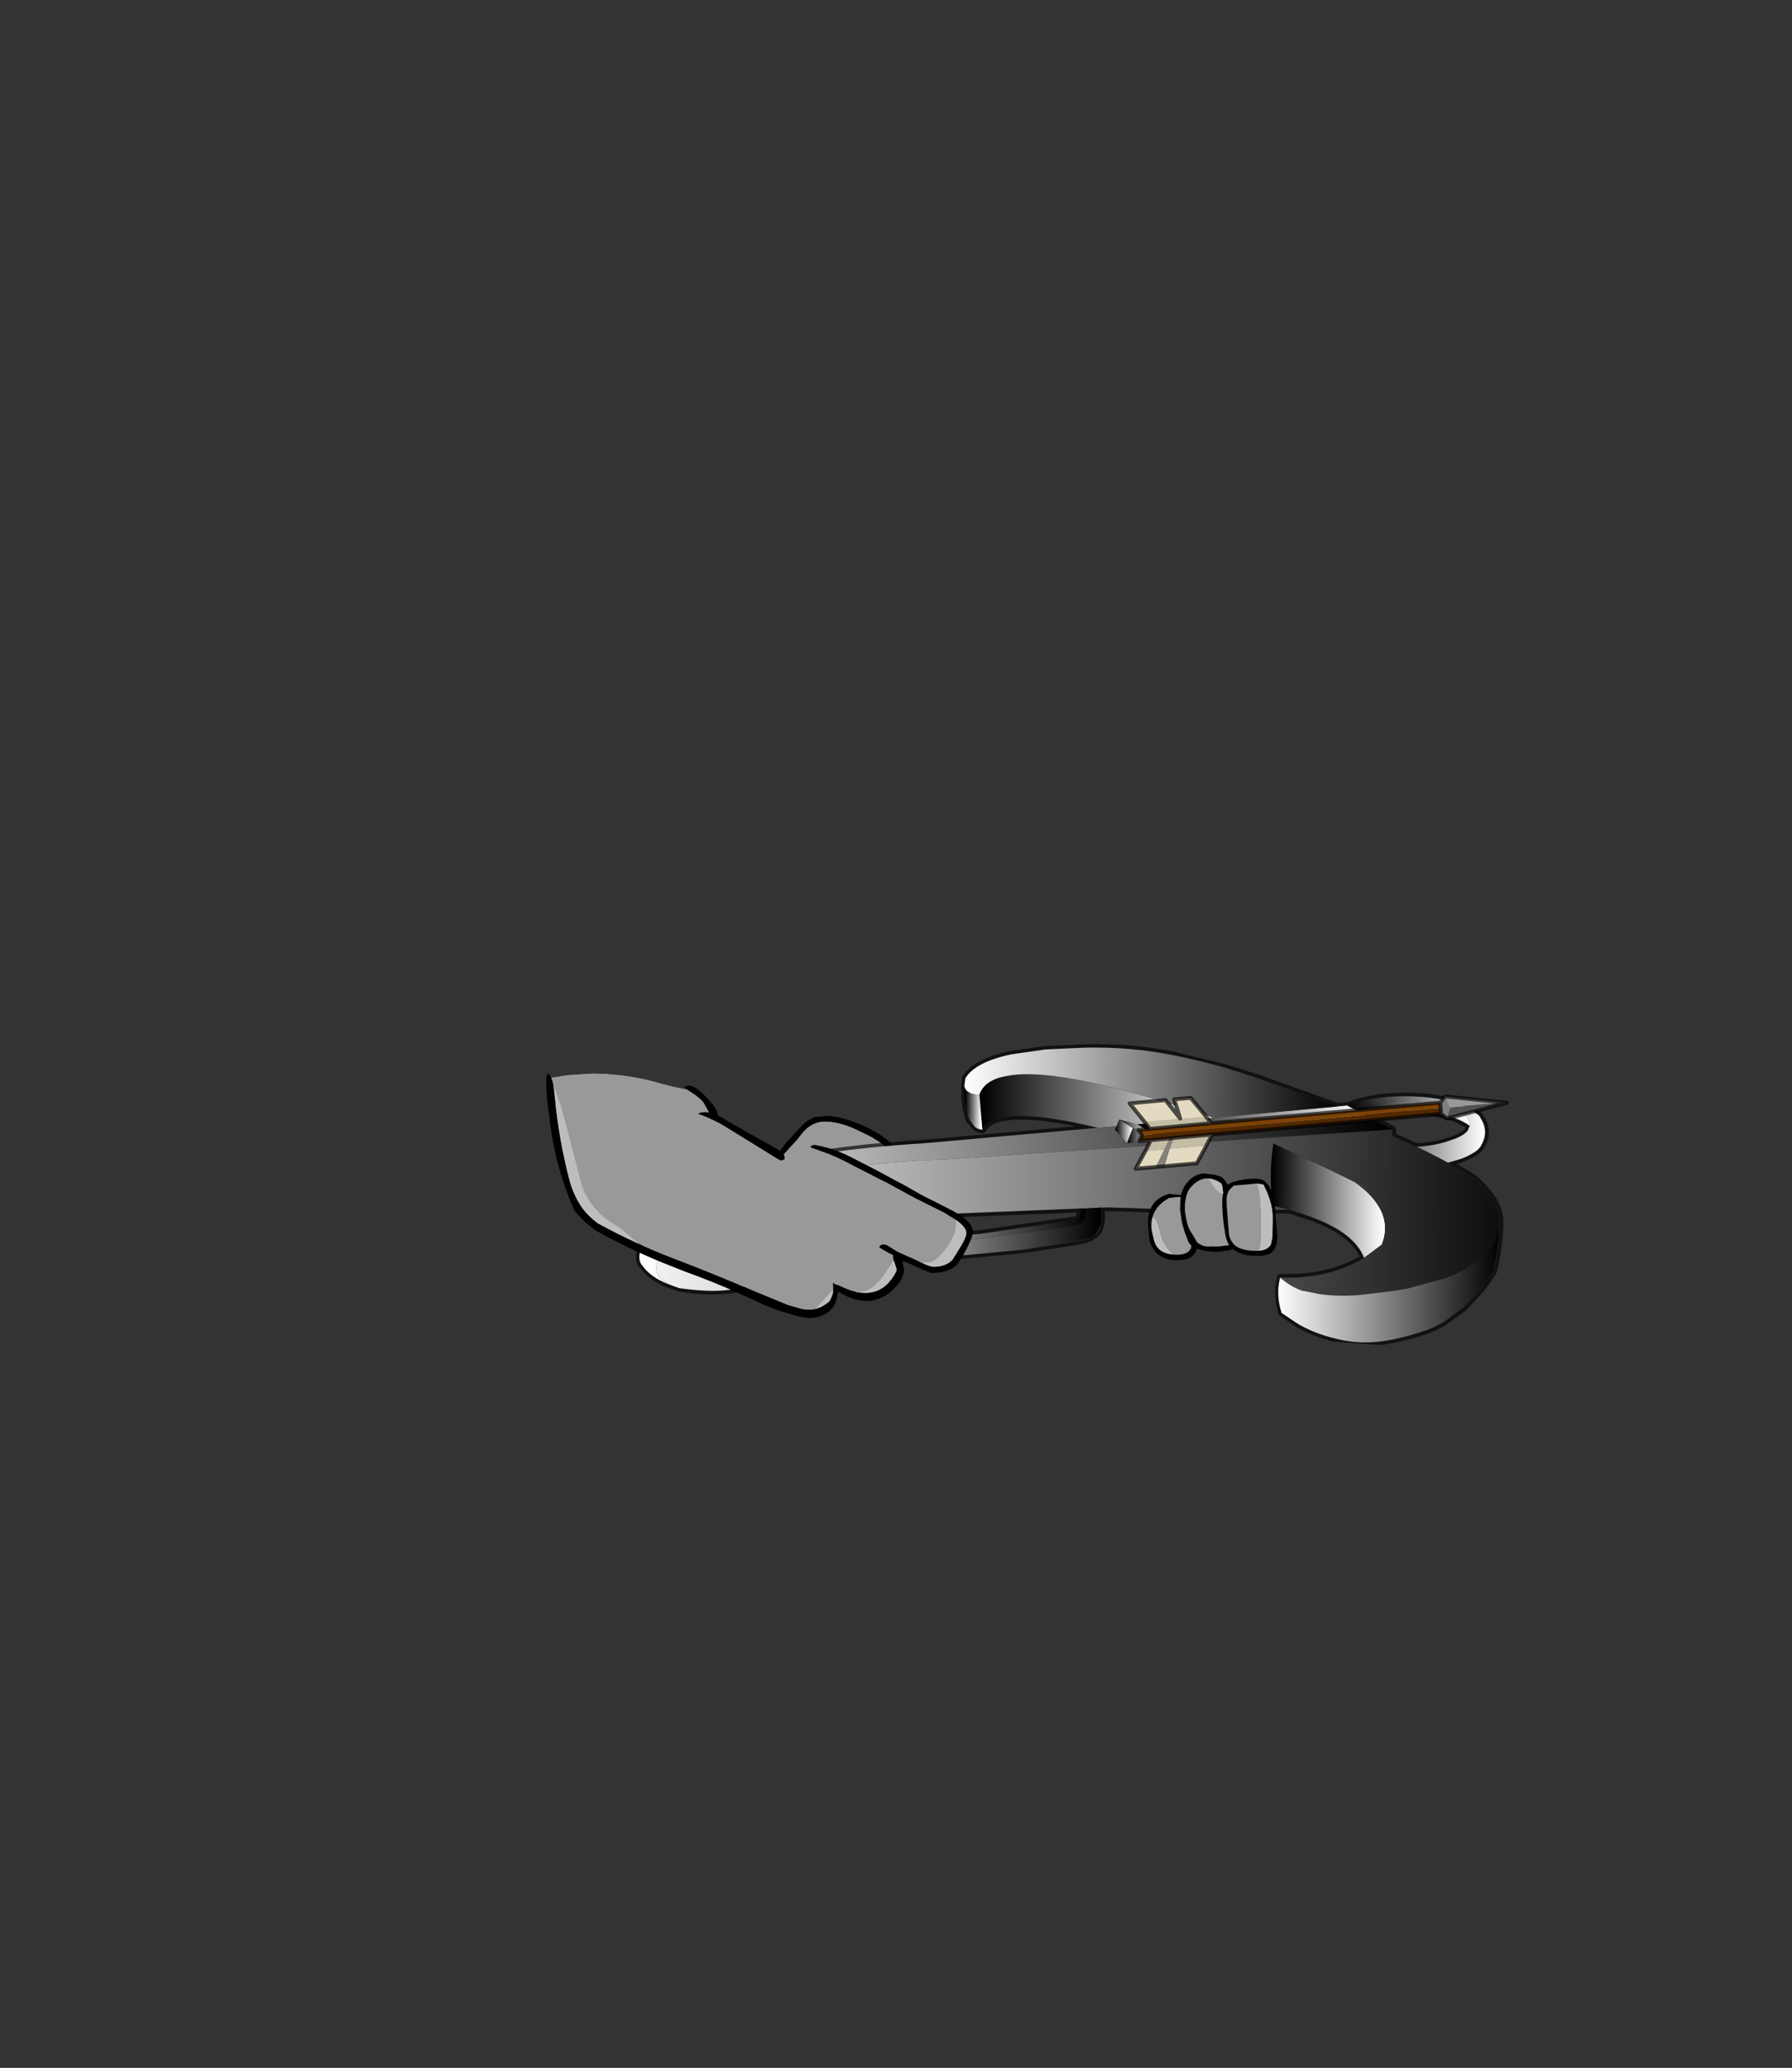 <?xml version="1.0" encoding="UTF-8" standalone="no"?>
<svg xmlns:xlink="http://www.w3.org/1999/xlink" height="531.5px" width="460.6px" xmlns="http://www.w3.org/2000/svg">
  <rect width="100%" height="100%" fill="#333333" stroke="none"/>
  <g transform="matrix(1.0, 0.0, 0.0, 1.0, 193.65, 334.05)">
    <use height="62.8" transform="matrix(1.0, 0.0, 0.0, 1.0, -53.25, -58.15)" width="109.65" xlink:href="#shape0"/>
    <use height="42.15" transform="matrix(1.833, 0.009, -0.009, 1.833, -29.904, -66.264)" width="121.6" xlink:href="#sprite0"/>
    <use height="19.6" transform="matrix(1.0, 0.0, 0.0, 1.0, 96.2, -52.75)" width="98.0" xlink:href="#shape3"/>
    <use height="62.8" transform="matrix(1.0, 0.0, 0.0, 1.0, -53.25, -58.15)" width="187.9" xlink:href="#shape4"/>
  </g>
  <defs>
    <g id="shape0" transform="matrix(1.0, 0.0, 0.0, 1.0, 53.25, 58.15)">
      <path d="M-17.05 -54.0 L-14.95 -52.6 Q-13.45 -51.5 -12.85 -50.7 L-11.4 -48.1 Q-13.15 -48.45 -14.25 -47.75 -11.55 -46.9 -8.0 -44.95 L6.5 -36.0 7.05 -35.8 7.65 -35.9 7.9 -36.0 8.0 -36.25 8.05 -36.65 7.8 -37.35 9.25 -38.95 11.35 -41.25 Q12.3 -42.65 13.4 -43.75 15.65 -45.85 18.45 -45.8 21.7 -45.8 25.8 -44.05 L29.65 -42.2 Q32.7 -40.55 33.95 -39.3 35.15 -38.1 35.15 -36.65 35.15 -35.45 34.25 -33.4 L33.65 -32.1 Q32.55 -32.6 30.65 -33.6 28.6 -34.6 27.35 -34.55 27.85 -33.0 30.15 -31.9 L34.25 -30.05 41.5 -26.1 49.3 -22.2 52.05 -20.5 52.05 -18.8 Q51.85 -16.85 49.9 -13.7 47.55 -10.45 45.65 -9.65 L43.2 -9.5 41.1 -10.5 36.95 -12.4 34.5 -13.95 Q32.9 -14.7 32.25 -13.45 32.35 -13.35 34.35 -12.2 35.25 -11.7 35.85 -11.45 L35.8 -11.1 36.05 -10.15 33.9 -6.85 Q30.9 -2.4 28.05 -2.1 L26.15 -2.05 Q24.95 -2.35 23.65 -2.9 L21.8 -3.75 21.0 -3.95 20.45 -4.4 20.5 -3.1 20.5 -2.6 16.9 1.3 15.9 2.4 Q13.65 2.9 11.1 2.0 L8.8 1.35 0.45 -2.1 Q-9.85 -6.55 -20.2 -10.5 -24.9 -12.3 -29.45 -14.35 -33.85 -18.25 -36.0 -19.5 -38.95 -21.25 -41.05 -23.9 -43.25 -26.6 -44.2 -29.7 L-48.05 -44.55 Q-49.7 -51.0 -51.4 -55.1 -51.6 -56.2 -51.95 -57.0 L-47.65 -57.7 -41.5 -58.1 Q-33.9 -58.1 -26.2 -56.2 -20.55 -54.55 -17.05 -54.0" fill="#999999" fill-rule="evenodd" stroke="none"/>
      <path d="M52.05 -20.5 L49.3 -22.2 41.5 -26.1 34.25 -30.05 30.15 -31.9 Q27.85 -33.0 27.35 -34.55 28.6 -34.6 30.65 -33.6 32.55 -32.6 33.65 -32.1 L34.25 -33.4 Q35.15 -35.45 35.15 -36.65 35.15 -38.1 33.95 -39.3 32.7 -40.55 29.65 -42.2 L25.8 -44.05 Q21.7 -45.8 18.45 -45.8 15.65 -45.85 13.4 -43.75 12.3 -42.65 11.35 -41.25 L9.25 -38.95 7.8 -37.35 8.05 -36.65 8.0 -36.25 7.9 -36.0 7.65 -35.9 7.05 -35.8 6.5 -36.0 -8.0 -44.95 Q-11.55 -46.9 -14.25 -47.75 -13.15 -48.45 -11.4 -48.1 L-12.85 -50.7 Q-13.45 -51.5 -14.95 -52.6 L-17.05 -54.0 -17.75 -54.55 Q-16.05 -56.05 -12.5 -52.4 -9.15 -49.0 -9.15 -47.4 L-9.15 -47.3 -8.35 -46.95 Q-6.6 -45.85 -5.3 -45.1 L6.5 -38.45 6.9 -38.2 8.6 -40.55 11.15 -43.25 Q12.75 -45.25 14.1 -46.1 L15.85 -46.95 19.6 -47.25 22.25 -46.8 Q27.8 -45.3 32.0 -42.75 36.9 -39.75 36.9 -36.9 36.9 -36.2 35.7 -33.45 L34.85 -31.55 Q35.8 -30.95 38.4 -29.65 L43.15 -26.95 51.3 -22.8 Q56.4 -20.05 56.4 -17.3 56.4 -15.95 53.9 -11.35 L52.25 -8.95 Q49.95 -6.85 45.75 -6.9 45.35 -6.9 39.65 -9.5 L38.2 -10.15 38.65 -7.8 38.65 -7.3 Q38.3 -5.3 37.0 -3.8 30.75 3.45 21.8 -2.1 L21.65 -2.15 Q21.65 0.05 20.55 1.75 L19.55 2.95 Q16.9 5.0 13.45 4.6 L13.2 4.55 11.1 4.15 6.0 2.6 2.7 1.3 Q-7.3 -3.5 -17.65 -7.25 L-24.2 -9.85 Q-32.3 -13.25 -40.05 -17.55 -43.95 -20.1 -46.1 -23.2 -51.05 -34.4 -52.4 -46.8 L-53.05 -51.75 -53.25 -56.35 Q-53.25 -57.6 -52.75 -58.15 L-52.2 -57.4 -51.95 -57.0 Q-51.6 -56.2 -51.4 -55.1 L-51.3 -54.3 -51.0 -51.7 Q-50.0 -41.15 -47.3 -30.8 -46.2 -26.6 -43.7 -23.15 -42.2 -21.3 -40.05 -19.65 -34.85 -16.8 -29.45 -14.35 -24.9 -12.3 -20.2 -10.5 -9.85 -6.55 0.45 -2.1 L8.8 1.35 11.1 2.0 Q13.65 2.9 15.9 2.4 17.5 2.0 18.95 0.9 L19.55 0.4 19.9 -0.2 20.45 -1.7 20.5 -2.6 20.5 -3.1 20.45 -4.4 21.0 -3.95 21.8 -3.75 23.65 -2.9 Q24.95 -2.35 26.15 -2.05 33.3 -0.4 36.75 -7.35 L36.8 -7.85 36.3 -9.45 36.05 -10.15 35.8 -11.1 35.85 -11.45 Q35.25 -11.7 34.35 -12.2 32.35 -13.35 32.25 -13.45 32.9 -14.7 34.5 -13.95 L36.95 -12.4 41.1 -10.5 43.2 -9.5 Q45.5 -8.45 46.15 -8.45 49.45 -8.4 51.25 -10.35 L52.65 -12.65 53.85 -14.65 Q54.75 -16.4 54.75 -17.1 54.75 -18.6 52.05 -20.5" fill="#000000" fill-rule="evenodd" stroke="none"/>
      <path d="M-51.4 -55.1 Q-49.7 -51.0 -48.05 -44.55 L-44.2 -29.7 Q-43.25 -26.6 -41.05 -23.9 -38.95 -21.25 -36.0 -19.5 -33.85 -18.25 -29.45 -14.35 -34.85 -16.8 -40.05 -19.65 -42.2 -21.3 -43.7 -23.15 -46.2 -26.6 -47.3 -30.8 -50.0 -41.15 -51.0 -51.7 L-51.3 -54.3 -51.4 -55.1 M15.9 2.4 L16.9 1.3 20.5 -2.6 20.45 -1.7 19.9 -0.2 19.55 0.4 18.95 0.9 Q17.5 2.0 15.9 2.4 M26.15 -2.05 L28.05 -2.1 Q30.9 -2.4 33.9 -6.85 L36.05 -10.15 36.3 -9.45 36.8 -7.85 36.75 -7.35 Q33.3 -0.4 26.15 -2.05 M43.2 -9.5 L45.65 -9.65 Q47.55 -10.45 49.9 -13.7 51.85 -16.85 52.05 -18.8 L52.05 -20.5 Q54.75 -18.6 54.75 -17.1 54.75 -16.4 53.85 -14.65 L52.65 -12.65 51.25 -10.35 Q49.45 -8.4 46.15 -8.45 45.5 -8.45 43.2 -9.5" fill="#bdbdbd" fill-rule="evenodd" stroke="none"/>
    </g>
    <g id="sprite0" transform="matrix(1.0, 0.0, 0.0, 1.0, 60.75, 21.05)">
      <use height="42.15" transform="matrix(1.0, 0.0, 0.0, 1.0, -60.75, -21.05)" width="121.6" xlink:href="#shape1"/>
      <use height="60.55" transform="matrix(0.68, 0.0, 0.0, 0.68, -60.281, -20.57)" width="177.3" xlink:href="#sprite1"/>
    </g>
    <g id="shape1" transform="matrix(1.0, 0.0, 0.0, 1.0, 60.75, 21.05)">
      <path d="M21.8 -17.8 L14.8 -19.05 10.55 -19.5 6.55 -19.85 0.15 -19.65 -3.55 -19.25 -6.3 -18.8 Q-13.2 -18.0 -13.2 -14.95 L-13.15 -14.05 -13.05 -13.85 -13.75 -14.05 -14.0 -14.1 Q-14.6 -14.4 -14.75 -14.95 -14.6 -14.4 -14.0 -14.1 L-13.75 -14.05 -13.05 -13.85 -12.7 -13.85 -12.25 -8.95 Q-12.8 -9.0 -13.25 -9.35 L-14.1 -10.35 Q-14.75 -12.1 -14.75 -14.1 L-14.75 -14.95 -14.75 -15.15 -14.65 -16.2 Q-13.25 -18.45 -8.25 -19.55 L-3.45 -20.25 1.85 -20.5 Q8.35 -20.75 14.45 -19.55 L21.8 -17.8 M53.05 -4.65 L56.55 -2.6 Q58.65 -0.8 59.6 0.9 60.4 2.4 60.35 3.8 L60.35 3.9 Q60.2 8.05 59.4 10.7 L57.8 13.0 58.15 10.1 58.35 8.1 Q56.2 10.2 53.35 11.3 L52.7 11.55 Q50.1 12.5 47.45 13.05 L45.7 13.35 50.45 9.15 Q53.7 5.45 53.7 1.5 53.7 -0.85 52.8 -2.2 52.0 -3.35 49.45 -5.25 L45.95 -7.4 43.65 -8.55 44.55 -8.65 45.25 -8.35 48.65 -6.85 49.9 -6.3 51.85 -5.3 53.05 -4.65 M32.4 18.2 L32.15 18.05 29.85 16.5 Q29.05 13.95 29.65 11.55 31.0 12.8 32.65 13.4 L32.55 13.8 32.35 16.7 32.4 18.2 M60.35 3.9 Q60.15 6.25 58.5 7.95 L58.35 8.1 58.5 7.95 Q60.15 6.25 60.35 3.9" fill="#ab631c" fill-rule="evenodd" stroke="none"/>
      <path d="M-13.05 -13.85 L-13.15 -14.05 -13.2 -14.95 Q-13.2 -18.0 -6.3 -18.8 L-3.55 -19.25 0.15 -19.65 6.55 -19.85 10.55 -19.5 14.8 -19.05 21.8 -17.8 26.15 -16.45 37.55 -12.45 20.15 -10.8 Q9.5 -14.35 2.3 -15.8 -4.5 -17.15 -8.25 -16.65 L-8.8 -16.5 Q-11.75 -16.0 -12.55 -14.1 L-12.7 -13.85 -13.05 -13.85 M57.8 13.0 L55.35 15.65 52.55 17.7 52.7 11.55 53.35 11.3 Q56.2 10.2 58.35 8.1 L58.15 10.1 57.8 13.0 M29.65 11.55 Q36.45 11.75 41.35 8.75 42.7 7.95 43.9 6.85 45.05 3.75 43.05 1.0 42.0 -0.5 40.0 -1.9 L35.5 -4.1 28.6 -7.25 43.25 -8.5 43.65 -8.55 45.95 -7.4 49.45 -5.25 Q52.0 -3.35 52.8 -2.2 53.7 -0.85 53.7 1.5 53.7 5.45 50.45 9.15 L45.7 13.35 41.4 13.9 Q38.45 14.25 35.3 13.9 L32.65 13.4 Q31.0 12.8 29.65 11.55" fill="#8c4b09" fill-rule="evenodd" stroke="none"/>
      <path d="M-12.7 -13.85 L-12.55 -14.1 Q-11.75 -16.0 -8.8 -16.5 L-8.9 -15.0 -8.8 -11.8 -8.65 -10.8 Q-11.45 -10.5 -12.25 -8.95 L-12.7 -13.85 M2.3 -15.8 Q9.5 -14.35 20.15 -10.8 L9.4 -9.8 6.95 -10.5 6.6 -9.55 3.95 -9.3 2.8 -9.6 2.65 -12.95 2.3 -15.8 M11.5 -8.6 L41.1 -11.45 41.5 -11.25 41.85 -11.05 11.5 -8.05 11.5 -8.6 M41.35 8.75 Q40.05 5.4 34.45 3.25 L34.85 0.55 35.5 -4.1 40.0 -1.9 Q42.0 -0.5 43.05 1.0 45.05 3.75 43.9 6.85 42.7 7.95 41.35 8.75" fill="#572e06" fill-rule="evenodd" stroke="none"/>
      <path d="M-8.8 -16.5 L-8.25 -16.65 Q-4.5 -17.15 2.3 -15.8 L2.65 -12.95 2.8 -9.6 Q-4.85 -11.3 -8.65 -10.8 L-8.8 -11.8 -8.9 -15.0 -8.8 -16.5" fill="#663407" fill-rule="evenodd" stroke="none"/>
      <path d="M6.95 -10.5 L9.4 -9.8 9.55 -9.8 11.15 -8.8 10.75 -8.8 8.85 -9.3 8.3 -9.6 8.1 -9.75 7.9 -9.9 7.85 -9.95 6.95 -10.5" fill="#c4c4c4" fill-rule="evenodd" stroke="none"/>
      <path d="M6.6 -9.55 L6.95 -10.5 7.85 -9.95 7.9 -9.9 8.1 -9.75 7.6 -9.2 6.85 -8.5 6.35 -9.05 6.6 -9.55 M8.3 -9.6 L8.85 -9.3 8.05 -7.15 7.3 -8.0 7.75 -8.75 8.3 -9.6" fill="#b3b3b3" fill-rule="evenodd" stroke="none"/>
      <path d="M8.1 -9.75 L8.3 -9.6 7.75 -8.75 7.3 -8.0 6.85 -8.5 7.6 -9.2 8.1 -9.75 M56.2 -12.15 L57.45 -11.25 57.0 -11.0 56.1 -10.3 56.05 -10.4 Q55.85 -11.15 54.7 -11.8 L56.2 -12.15" fill="#ffffff" fill-rule="evenodd" stroke="none"/>
      <path d="M20.15 -10.8 L37.55 -12.45 38.95 -12.6 39.0 -12.55 40.05 -12.0 40.75 -11.6 11.15 -8.8 9.55 -9.8 9.4 -9.8 20.15 -10.8" fill="#995b00" fill-rule="evenodd" stroke="none"/>
      <path d="M3.95 -9.3 L6.6 -9.55 6.35 -9.05 6.85 -8.5 7.3 -8.0 8.05 -7.15 11.5 -7.5 11.5 -8.05 41.85 -11.05 45.25 -9.25 -16.25 -4.85 Q-30.45 -4.2 -39.05 -2.05 L-41.95 -1.2 -44.45 -3.3 Q-35.9 -6.0 -20.65 -7.0 L3.95 -9.3" fill="#995d0d" fill-rule="evenodd" stroke="none"/>
      <path d="M8.85 -9.3 L10.75 -8.8 11.5 -8.6 11.5 -8.05 11.5 -7.5 8.05 -7.15 8.85 -9.3 M56.3 -5.85 L54.75 -5.15 53.05 -4.65 51.85 -5.3 49.9 -6.3 Q52.6 -6.55 54.75 -7.35 L56.4 -8.05 56.4 -7.7 56.3 -5.85" fill="#6e6e6e" fill-rule="evenodd" stroke="none"/>
      <path d="M11.5 -8.6 L11.15 -8.8 40.75 -11.6 41.1 -11.45 11.5 -8.6" fill="#422104" fill-rule="evenodd" stroke="none"/>
      <path d="M39.0 -12.55 L39.6 -12.8 Q42.75 -13.95 47.2 -13.95 51.65 -13.95 54.75 -12.8 L56.2 -12.15 54.7 -11.8 53.45 -12.35 Q50.9 -13.3 47.2 -13.3 L45.65 -13.25 Q42.95 -13.1 40.85 -12.35 L40.05 -12.0 39.0 -12.55 M57.45 -11.25 L57.9 -10.45 Q58.55 -9.1 58.05 -7.8 L57.8 -7.25 57.75 -9.25 57.55 -9.0 56.9 -8.35 56.4 -8.05 54.75 -7.35 Q52.6 -6.55 49.9 -6.3 L48.65 -6.85 Q51.4 -7.05 53.45 -7.8 55.15 -8.35 55.8 -9.15 L56.1 -9.8 56.1 -10.0 56.1 -10.3 57.0 -11.0 57.45 -11.25 M-25.7 9.1 L-33.6 9.0 -33.6 7.6 -24.35 7.35 -25.7 9.1 M57.9 -9.7 L57.9 -10.0 57.9 -10.05 57.9 -10.45 57.9 -10.05 57.9 -10.0 57.9 -9.7" fill="#c8c8c8" fill-rule="evenodd" stroke="none"/>
      <path d="M24.4 2.15 Q16.4 2.2 5.65 1.85 L4.4 1.9 2.35 2.0 1.65 2.05 -26.75 3.3 Q-37.45 4.5 -41.95 10.6 -44.45 14.5 -52.75 13.7 L-53.1 13.65 Q-53.85 12.45 -53.85 11.35 -53.85 7.1 -45.7 1.8 L-41.45 -0.85 -39.05 -2.05 Q-30.45 -4.2 -16.25 -4.85 L45.25 -9.25 45.25 -8.35 44.55 -8.65 43.65 -8.55 43.25 -8.5 28.6 -7.25 28.55 -6.8 27.4 -4.65 Q26.65 -3.1 26.45 -1.9 26.35 -1.15 25.35 0.3 24.45 1.5 24.4 2.15" fill="#663c00" fill-rule="evenodd" stroke="none"/>
      <path d="M34.45 3.25 L30.85 2.05 28.6 1.5 Q27.9 -2.65 28.55 -6.8 L28.6 -7.25 35.5 -4.1 34.85 0.55 34.45 3.25" fill="#784008" fill-rule="evenodd" stroke="none"/>
      <path d="M30.85 2.05 L24.4 2.15 Q24.45 1.5 25.35 0.3 26.35 -1.15 26.45 -1.9 26.65 -3.1 27.4 -4.65 L28.55 -6.8 Q27.9 -2.65 28.6 1.5 L30.85 2.05" fill="#593500" fill-rule="evenodd" stroke="none"/>
      <path d="M45.65 -13.25 L47.2 -13.3 Q50.9 -13.3 53.45 -12.35 L54.7 -11.8 Q55.85 -11.15 56.05 -10.4 L56.1 -10.3 56.1 -10.0 56.1 -9.8 55.8 -10.05 54.05 -10.9 Q51.2 -11.9 47.2 -11.9 L45.8 -11.85 45.75 -12.05 45.65 -13.25" fill="#737373" fill-rule="evenodd" stroke="none"/>
      <path d="M41.1 -11.45 L40.75 -11.6 40.05 -12.0 40.85 -12.35 Q42.95 -13.1 45.65 -13.25 L45.75 -12.05 45.8 -11.85 41.5 -11.25 41.1 -11.45 M0.8 3.65 Q1.6 3.35 1.65 2.05 L2.35 2.0 Q2.4 3.25 2.05 3.85 L0.8 3.65" fill="#545454" fill-rule="evenodd" stroke="none"/>
      <path d="M57.8 -7.25 L57.75 -7.15 Q57.4 -6.45 56.3 -5.85 L56.4 -7.7 56.4 -8.05 56.9 -8.35 57.55 -9.0 57.75 -9.25 57.8 -7.25" fill="#999999" fill-rule="evenodd" stroke="none"/>
      <path d="M-55.65 13.1 Q-58.1 12.25 -59.4 10.8 L-60.05 10.05 Q-61.5 7.05 -52.75 0.85 L-50.45 -0.7 Q-48.05 -2.15 -44.45 -3.3 L-41.95 -1.2 Q-44.85 -0.35 -46.95 0.8 -50.4 2.85 -52.75 4.55 -59.25 9.35 -57.5 11.8 L-57.1 12.2 -56.75 12.55 -55.65 13.1" fill="#a8660f" fill-rule="evenodd" stroke="none"/>
      <path d="M-53.1 13.65 L-54.6 13.45 -55.65 13.1 -56.75 12.55 -57.1 12.2 -57.5 11.8 Q-59.25 9.35 -52.75 4.55 -50.4 2.85 -46.95 0.8 -44.85 -0.35 -41.95 -1.2 L-39.05 -2.05 -41.45 -0.85 -45.7 1.8 Q-53.85 7.1 -53.85 11.35 -53.85 12.45 -53.1 13.65" fill="#734400" fill-rule="evenodd" stroke="none"/>
      <path d="M4.4 4.2 L4.15 4.95 3.85 5.45 2.95 6.1 1.85 6.45 0.6 6.7 -1.0 6.95 -1.25 7.0 -3.5 7.35 -4.75 7.55 -6.45 7.8 -15.35 8.7 -25.7 9.1 -24.35 7.35 -14.15 6.55 -3.5 5.1 -2.25 4.9 1.3 4.3 2.05 3.85 4.4 4.2" fill="#aaaaaa" fill-rule="evenodd" stroke="none"/>
      <path d="M-12.75 5.65 L0.65 3.65 0.8 3.65 2.05 3.85 1.3 4.3 -2.25 4.9 -3.5 5.1 -14.15 6.55 -13.4 6.1 -12.75 5.65" fill="#636363" fill-rule="evenodd" stroke="none"/>
      <path d="M-34.25 7.1 L-34.25 7.0 -12.75 5.65 -13.4 6.1 -14.15 6.55 -24.35 7.35 -33.6 7.6 -34.25 7.1" fill="#919191" fill-rule="evenodd" stroke="none"/>
      <path d="M-33.6 9.0 L-34.25 8.4 -34.25 7.1 -33.6 7.6 -33.6 9.0" fill="#d9d9d9" fill-rule="evenodd" stroke="none"/>
      <path d="M52.55 17.7 Q51.2 18.5 49.75 19.0 46.8 20.0 43.7 20.45 L37.1 20.0 Q34.65 19.4 32.4 18.2 L32.35 16.7 32.55 13.8 32.65 13.4 35.3 13.9 Q38.45 14.25 41.4 13.9 L45.7 13.35 47.45 13.05 Q50.1 12.5 52.7 11.55 L52.55 17.7" fill="#733c05" fill-rule="evenodd" stroke="none"/>
      <path d="M4.4 1.9 Q4.6 3.25 4.4 4.2 L2.05 3.85 Q2.4 3.25 2.35 2.0 L4.4 1.9" fill="#777777" fill-rule="evenodd" stroke="none"/>
      <path d="M21.8 -17.8 L14.45 -19.55 Q8.35 -20.75 1.85 -20.5 L-3.45 -20.25 -8.25 -19.55 Q-13.25 -18.45 -14.65 -16.2 L-14.75 -15.15 -14.75 -14.95 Q-14.6 -14.4 -14.0 -14.1 L-13.75 -14.05 -13.05 -13.85 -12.7 -13.85 -12.55 -14.1 Q-11.75 -16.0 -8.8 -16.5 L-8.25 -16.65 Q-4.5 -17.15 2.3 -15.8 9.5 -14.35 20.15 -10.8 L37.55 -12.45 26.15 -16.45 21.8 -17.8 M2.8 -9.6 L3.95 -9.3 6.6 -9.55 6.95 -10.5 9.4 -9.8 20.15 -10.8 M8.3 -9.6 L8.85 -9.3 10.75 -8.8 11.15 -8.8 9.55 -9.8 9.4 -9.8 M8.1 -9.75 L8.3 -9.6 M7.3 -8.0 L8.05 -7.15 8.85 -9.3 M7.9 -9.9 L8.1 -9.75 M6.85 -8.5 L7.3 -8.0 M6.85 -8.5 L6.35 -9.05 6.6 -9.55 M6.95 -10.5 L7.85 -9.95 M11.15 -8.8 L11.5 -8.6 41.1 -11.45 40.75 -11.6 11.15 -8.8 M11.5 -8.6 L11.5 -8.05 41.85 -11.05 41.5 -11.25 41.1 -11.45 M10.75 -8.8 L11.5 -8.6 M11.5 -8.05 L11.5 -7.5 8.05 -7.15 M39.0 -12.55 L39.6 -12.8 Q42.75 -13.95 47.2 -13.95 51.65 -13.95 54.75 -12.8 L56.2 -12.15 57.45 -11.25 57.9 -10.45 Q58.55 -9.1 58.05 -7.8 L57.8 -7.25 57.75 -7.15 Q57.4 -6.45 56.3 -5.85 L54.75 -5.15 53.05 -4.65 56.55 -2.6 Q58.65 -0.8 59.6 0.9 60.4 2.4 60.35 3.8 L60.35 3.9 Q60.2 8.05 59.4 10.7 L57.8 13.0 55.35 15.65 52.55 17.7 Q51.2 18.5 49.75 19.0 46.8 20.0 43.7 20.45 L37.1 20.0 Q34.65 19.4 32.4 18.2 L32.15 18.05 29.85 16.5 Q29.05 13.95 29.65 11.55 36.45 11.75 41.35 8.75 40.05 5.4 34.45 3.25 L30.85 2.05 24.4 2.15 Q16.4 2.2 5.65 1.85 L4.4 1.9 Q4.6 3.25 4.4 4.2 L4.15 4.95 3.85 5.45 2.95 6.1 1.85 6.45 0.6 6.7 -1.0 6.95 -1.25 7.0 -3.5 7.35 -4.75 7.55 -6.45 7.8 -15.35 8.7 -25.7 9.1 -33.6 9.0 -34.25 8.4 -34.25 7.1 -34.25 7.0 -12.75 5.65 0.65 3.65 0.8 3.65 Q1.6 3.35 1.65 2.05 L-26.75 3.3 Q-37.45 4.5 -41.95 10.6 -44.45 14.5 -52.75 13.7 L-53.1 13.65 -54.6 13.45 -55.65 13.1 Q-58.1 12.25 -59.4 10.8 L-60.05 10.05 Q-61.5 7.05 -52.75 0.85 L-50.45 -0.7 Q-48.05 -2.15 -44.45 -3.3 -35.9 -6.0 -20.65 -7.0 L3.95 -9.3 M37.55 -12.45 L38.95 -12.6 39.0 -12.55 40.05 -12.0 40.85 -12.35 Q42.95 -13.1 45.65 -13.25 L47.2 -13.3 Q50.9 -13.3 53.45 -12.35 L54.7 -11.8 Q55.85 -11.15 56.05 -10.4 L56.1 -10.3 56.1 -10.0 56.1 -9.8 55.8 -10.05 54.05 -10.9 Q51.2 -11.9 47.2 -11.9 L45.8 -11.85 41.5 -11.25 M28.55 -6.8 L28.6 -7.25 43.25 -8.5 M43.65 -8.55 L44.55 -8.65 45.25 -8.35 45.25 -9.25 -16.25 -4.85 Q-30.45 -4.2 -39.05 -2.05 L-41.95 -1.2 Q-44.85 -0.35 -46.95 0.8 -50.4 2.85 -52.75 4.55 -59.25 9.35 -57.5 11.8 L-57.1 12.2 -56.75 12.55 -55.65 13.1 M28.55 -6.8 Q27.9 -2.65 28.6 1.5 L30.85 2.05 M41.35 8.75 Q42.7 7.95 43.9 6.85 45.05 3.75 43.05 1.0 42.0 -0.5 40.0 -1.9 L35.5 -4.1 28.6 -7.25 M48.65 -6.85 L49.9 -6.3 Q52.6 -6.55 54.75 -7.35 L56.4 -8.05 56.9 -8.35 57.55 -9.0 57.75 -9.25 M45.25 -9.25 L41.85 -11.05 M45.25 -8.35 L48.65 -6.85 Q51.4 -7.05 53.45 -7.8 55.15 -8.35 55.8 -9.15 L56.1 -9.8 M45.7 13.35 L47.45 13.05 Q50.1 12.5 52.7 11.55 L53.35 11.3 Q56.2 10.2 58.35 8.1 L58.5 7.95 Q60.15 6.25 60.35 3.9 M57.9 -10.45 L57.9 -10.05 57.9 -10.0 57.9 -9.7 M53.05 -4.65 L51.85 -5.3 49.9 -6.3 M40.75 -11.6 L40.05 -12.0 M32.65 13.4 L35.3 13.9 Q38.45 14.25 41.4 13.9 L45.7 13.35 M32.65 13.4 Q31.0 12.8 29.65 11.55 M1.65 2.05 L2.35 2.0 4.4 1.9 M-14.15 6.55 L-3.5 5.1 -2.25 4.9 1.3 4.3 2.05 3.85 Q2.4 3.25 2.35 2.0 M-8.65 -10.8 Q-4.85 -11.3 2.8 -9.6 M-14.75 -14.95 L-14.75 -14.1 Q-14.75 -12.1 -14.1 -10.35 L-13.25 -9.35 Q-12.8 -9.0 -12.25 -8.95 L-12.7 -13.85 M-12.25 -8.95 Q-11.45 -10.5 -8.65 -10.8 M-14.15 6.55 L-24.35 7.35 -33.6 7.6 -34.25 7.1 M-33.6 9.0 L-33.6 7.6" fill="none" stroke="#000000" stroke-linecap="round" stroke-linejoin="round" stroke-opacity="0.663" stroke-width="1.0"/>
    </g>
    <g id="sprite1" transform="matrix(1.0, 0.0, 0.0, 1.0, 88.65, 30.25)">
      <use height="60.55" transform="matrix(1.0, 0.0, 0.0, 1.0, -88.65, -30.25)" width="177.3" xlink:href="#shape2"/>
    </g>
    <g id="shape2" transform="matrix(1.0, 0.0, 0.0, 1.0, 88.65, 30.25)">
      <path d="M29.55 -15.9 L55.15 -18.35 57.2 -18.55 57.25 -18.5 58.8 -17.7 59.9 -17.1 16.35 -13.0 13.95 -14.4 13.8 -14.45 29.55 -15.9" fill="url(#gradient0)" fill-rule="evenodd" stroke="none"/>
      <path d="M16.85 -12.65 L16.35 -13.0 59.9 -17.1 60.4 -16.8 16.85 -12.65" fill="url(#gradient1)" fill-rule="evenodd" stroke="none"/>
      <path d="M16.85 -11.85 L16.85 -12.65 60.4 -16.8 60.95 -16.55 61.45 -16.25 16.85 -11.85" fill="url(#gradient2)" fill-rule="evenodd" stroke="none"/>
      <path d="M-49.5 13.25 L-50.45 12.35 -50.45 10.45 -49.5 11.2 -49.5 13.25" fill="url(#gradient3)" fill-rule="evenodd" stroke="none"/>
      <path d="M16.35 -13.0 L15.75 -12.95 12.95 -13.65 10.15 -15.45 13.8 -14.45 13.95 -14.4 16.35 -13.0" fill="url(#gradient4)" fill-rule="evenodd" stroke="none"/>
      <path d="M10.15 -15.45 L12.95 -13.65 11.8 -10.55 9.3 -13.3 9.6 -14.05 10.15 -15.45" fill="url(#gradient5)" fill-rule="evenodd" stroke="none"/>
      <path d="M-18.7 -20.4 L-18.55 -20.8 Q-17.35 -23.55 -13.05 -24.3 L-12.2 -24.45 Q-6.65 -25.25 3.3 -23.25 13.85 -21.15 29.55 -15.9 L13.8 -14.45 10.15 -15.45 9.6 -14.05 5.75 -13.7 4.0 -14.1 Q-7.2 -16.65 -12.8 -15.9 -16.9 -15.45 -18.05 -13.2 L-18.7 -20.4" fill="url(#gradient6)" fill-rule="evenodd" stroke="none"/>
      <path d="M12.95 -13.65 L15.75 -12.95 16.85 -12.65 16.85 -11.85 16.85 -11.05 11.8 -10.55 12.95 -13.65" fill="url(#gradient7)" fill-rule="evenodd" stroke="none"/>
      <path d="M57.25 -18.5 L58.15 -18.85 Q62.8 -20.5 69.35 -20.5 75.85 -20.5 80.45 -18.85 L82.6 -17.9 84.4 -16.55 85.05 -15.4 Q86.0 -13.45 85.3 -11.5 L84.95 -10.7 84.85 -10.5 Q84.35 -9.5 82.7 -8.6 81.75 -8.05 80.45 -7.6 L77.95 -6.85 76.2 -7.8 73.3 -9.25 71.5 -10.1 Q75.55 -10.35 78.55 -11.5 81.05 -12.3 82.0 -13.45 L82.45 -14.45 82.45 -14.75 82.4 -15.2 82.35 -15.3 Q82.1 -16.4 80.4 -17.35 L78.55 -18.2 Q74.75 -19.55 69.35 -19.55 L67.1 -19.5 Q63.05 -19.3 60.05 -18.2 L58.8 -17.7 57.25 -18.5" fill="url(#gradient8)" fill-rule="evenodd" stroke="none"/>
      <path d="M59.9 -17.1 L58.8 -17.7 60.05 -18.2 Q63.05 -19.3 67.1 -19.5 L69.35 -19.55 Q74.75 -19.55 78.55 -18.2 L80.4 -17.35 Q82.1 -16.4 82.35 -15.3 L82.4 -15.2 82.45 -14.75 82.45 -14.45 82.0 -14.8 Q81.0 -15.45 79.4 -16.05 75.25 -17.5 69.35 -17.5 L67.3 -17.5 60.95 -16.55 60.4 -16.8 59.9 -17.1" fill="url(#gradient9)" fill-rule="evenodd" stroke="none"/>
      <path d="M60.8 12.85 Q58.85 7.9 50.6 4.75 48.2 3.8 45.3 3.0 L41.95 2.2 Q41.0 -3.9 41.9 -10.0 L41.95 -10.65 52.15 -6.0 58.75 -2.8 Q61.7 -0.75 63.25 1.45 66.2 5.5 64.45 10.1 L60.8 12.85" fill="url(#gradient10)" fill-rule="evenodd" stroke="none"/>
      <path d="M-21.75 -22.0 Q-21.55 -21.2 -20.65 -20.8 L-20.3 -20.65 -19.25 -20.4 -18.7 -20.4 -18.05 -13.2 Q-18.95 -13.25 -19.6 -13.75 L-20.75 -15.25 Q-21.8 -17.8 -21.8 -20.8 L-21.75 -22.0" fill="url(#gradient11)" fill-rule="evenodd" stroke="none"/>
      <path d="M-81.9 19.25 Q-85.55 18.0 -87.45 15.9 L-88.35 14.75 Q-90.5 10.35 -77.6 1.2 L-74.25 -1.1 Q-70.7 -3.15 -65.45 -4.85 -52.85 -8.8 -30.45 -10.3 L5.75 -13.7 9.6 -14.05 9.3 -13.3 11.8 -10.55 16.85 -11.05 16.85 -11.85 61.45 -16.25 66.45 -13.65 -23.95 -7.15 Q-44.8 -6.25 -57.55 -3.05 L-61.8 -1.8 Q-66.05 -0.5 -69.15 1.15 -74.2 4.15 -77.6 6.7 -87.2 13.75 -84.6 17.35 L-84.05 17.95 -83.5 18.45 -81.9 19.25" fill="url(#gradient12)" fill-rule="evenodd" stroke="none"/>
      <path d="M77.95 -6.85 L83.05 -3.8 Q86.2 -1.2 87.55 1.3 88.8 3.5 88.65 5.6 L88.65 5.7 88.65 5.75 Q88.4 9.15 85.95 11.65 L85.75 11.9 Q82.6 14.95 78.4 16.65 L77.45 17.0 69.75 19.15 67.1 19.6 60.8 20.4 Q56.45 20.95 51.85 20.4 L47.95 19.65 Q45.55 18.8 43.5 17.0 53.55 17.3 60.8 12.85 L64.45 10.1 Q66.2 5.5 63.25 1.45 61.7 -0.75 58.75 -2.8 L52.15 -6.0 41.95 -10.65 41.9 -10.0 Q41.0 -3.9 41.95 2.2 L45.3 3.0 35.8 3.15 Q24.05 3.2 8.25 2.7 L6.45 2.75 3.35 2.95 2.4 2.95 -39.35 4.85 Q-55.1 6.6 -61.8 15.6 -65.45 21.3 -77.6 20.1 L-78.15 20.05 -80.35 19.8 -81.9 19.25 -83.5 18.45 -84.05 17.95 -84.6 17.35 Q-87.2 13.75 -77.6 6.7 -74.2 4.15 -69.15 1.15 -66.05 -0.5 -61.8 -1.8 L-57.55 -3.05 Q-44.8 -6.25 -23.95 -7.15 L66.45 -13.65 66.45 -12.3 71.5 -10.1 73.3 -9.25 76.2 -7.8 77.95 -6.85" fill="url(#gradient13)" fill-rule="evenodd" stroke="none"/>
      <path d="M-21.75 -22.0 L-21.8 -22.3 -21.6 -23.8 Q-19.55 -27.15 -12.2 -28.75 L-5.15 -29.8 2.65 -30.2 Q12.2 -30.5 21.2 -28.75 26.7 -27.7 32.0 -26.2 L38.4 -24.2 55.15 -18.35 29.55 -15.9 Q13.85 -21.15 3.3 -23.25 -6.65 -25.25 -12.2 -24.45 L-13.05 -24.3 Q-17.35 -23.55 -18.55 -20.8 L-18.7 -20.4 -19.25 -20.4 -20.3 -20.65 -20.65 -20.8 Q-21.55 -21.2 -21.75 -22.0" fill="url(#gradient14)" fill-rule="evenodd" stroke="none"/>
      <path d="M88.65 5.75 Q88.45 11.85 87.3 15.7 L84.9 19.15 81.35 22.95 77.2 26.05 Q75.25 27.2 73.1 27.9 68.75 29.45 64.15 30.1 59.25 30.7 54.5 29.4 50.9 28.55 47.6 26.75 L47.25 26.55 43.85 24.3 Q42.6 20.5 43.5 17.0 45.55 18.8 47.95 19.65 L51.85 20.4 Q56.45 20.95 60.8 20.4 L67.1 19.6 69.75 19.15 77.45 17.0 78.4 16.65 Q82.6 14.95 85.75 11.9 L85.95 11.65 Q88.4 9.15 88.65 5.75" fill="url(#gradient15)" fill-rule="evenodd" stroke="none"/>
      <path d="M6.45 2.75 Q6.7 4.75 6.45 6.15 L6.0 7.25 5.55 8.0 Q5.05 8.6 4.25 9.0 L2.65 9.45 0.85 9.8 -1.55 10.2 -1.85 10.3 -5.25 10.8 -7.05 11.1 -9.55 11.5 -22.65 12.8 -37.85 13.35 -49.5 13.25 -49.5 11.2 -35.9 10.8 -20.9 9.6 -5.25 7.5 -3.35 7.2 1.85 6.3 Q2.5 6.15 2.9 5.65 3.5 4.75 3.35 2.95 L6.45 2.75" fill="url(#gradient16)" fill-rule="evenodd" stroke="none"/>
      <path d="M-50.45 10.45 L-50.45 10.3 -18.8 8.35 0.85 5.4 1.1 5.35 Q2.3 4.95 2.4 2.95 L3.35 2.95 Q3.5 4.75 2.9 5.65 2.5 6.15 1.85 6.3 L-3.35 7.2 -5.25 7.5 -20.9 9.6 -35.9 10.8 -49.5 11.2 -50.45 10.45" fill="url(#gradient17)" fill-rule="evenodd" stroke="none"/>
    </g>
    <linearGradient gradientTransform="matrix(0.028, 0.0, 0.0, 0.003, 36.85, -15.8)" gradientUnits="userSpaceOnUse" id="gradient0" spreadMethod="pad" x1="-819.2" x2="819.2">
      <stop offset="0.0" stop-color="#000000"/>
      <stop offset="1.0" stop-color="#ffffff"/>
    </linearGradient>
    <linearGradient gradientTransform="matrix(0.027, 0.0, 0.0, 0.003, 38.35, -14.9)" gradientUnits="userSpaceOnUse" id="gradient1" spreadMethod="pad" x1="-819.2" x2="819.2">
      <stop offset="0.0" stop-color="#000000"/>
      <stop offset="1.0" stop-color="#ffffff"/>
    </linearGradient>
    <linearGradient gradientTransform="matrix(0.027, 0.0, 0.0, 0.003, 39.15, -14.35)" gradientUnits="userSpaceOnUse" id="gradient2" spreadMethod="pad" x1="-819.2" x2="819.2">
      <stop offset="0.0" stop-color="#000000"/>
      <stop offset="1.0" stop-color="#ffffff"/>
    </linearGradient>
    <linearGradient gradientTransform="matrix(6.0E-4, 0.0, 0.0, 0.002, -50.0, 11.85)" gradientUnits="userSpaceOnUse" id="gradient3" spreadMethod="pad" x1="-819.2" x2="819.2">
      <stop offset="0.0" stop-color="#000000"/>
      <stop offset="1.0" stop-color="#ffffff"/>
    </linearGradient>
    <linearGradient gradientTransform="matrix(0.004, 0.0, 0.0, 0.002, 13.25, -14.2)" gradientUnits="userSpaceOnUse" id="gradient4" spreadMethod="pad" x1="-819.2" x2="819.2">
      <stop offset="0.0" stop-color="#000000"/>
      <stop offset="1.0" stop-color="#ffffff"/>
    </linearGradient>
    <linearGradient gradientTransform="matrix(0.002, 0.0, 0.0, 0.003, 11.1, -13.0)" gradientUnits="userSpaceOnUse" id="gradient5" spreadMethod="pad" x1="-819.2" x2="819.2">
      <stop offset="0.0" stop-color="#000000"/>
      <stop offset="1.0" stop-color="#ffffff"/>
    </linearGradient>
    <linearGradient gradientTransform="matrix(0.029, 0.0, 0.0, 0.007, 5.4, -18.95)" gradientUnits="userSpaceOnUse" id="gradient6" spreadMethod="pad" x1="-819.2" x2="819.2">
      <stop offset="0.0" stop-color="#000000"/>
      <stop offset="1.0" stop-color="#ffffff"/>
    </linearGradient>
    <linearGradient gradientTransform="matrix(0.003, 0.0, 0.0, 0.002, 14.3, -12.1)" gradientUnits="userSpaceOnUse" id="gradient7" spreadMethod="pad" x1="-819.2" x2="819.2">
      <stop offset="0.0" stop-color="#000000"/>
      <stop offset="1.0" stop-color="#ffffff"/>
    </linearGradient>
    <linearGradient gradientTransform="matrix(0.017, 0.0, 0.0, 0.008, 71.4, -13.7)" gradientUnits="userSpaceOnUse" id="gradient8" spreadMethod="pad" x1="-819.2" x2="819.2">
      <stop offset="0.0" stop-color="#000000"/>
      <stop offset="1.0" stop-color="#ffffff"/>
    </linearGradient>
    <linearGradient gradientTransform="matrix(0.014, 0.0, 0.0, 0.003, 70.6, -17.0)" gradientUnits="userSpaceOnUse" id="gradient9" spreadMethod="pad" x1="-819.2" x2="819.2">
      <stop offset="0.0" stop-color="#000000"/>
      <stop offset="1.0" stop-color="#ffffff"/>
    </linearGradient>
    <linearGradient gradientTransform="matrix(0.014, 0.0, 0.0, 0.014, 53.25, 1.1)" gradientUnits="userSpaceOnUse" id="gradient10" spreadMethod="pad" x1="-819.2" x2="819.2">
      <stop offset="0.0" stop-color="#000000"/>
      <stop offset="1.0" stop-color="#ffffff"/>
    </linearGradient>
    <linearGradient gradientTransform="matrix(0.002, 0.0, 0.0, 0.005, -19.95, -17.6)" gradientUnits="userSpaceOnUse" id="gradient11" spreadMethod="pad" x1="-819.2" x2="819.2">
      <stop offset="0.0" stop-color="#000000"/>
      <stop offset="1.0" stop-color="#ffffff"/>
    </linearGradient>
    <linearGradient gradientTransform="matrix(-0.093, 0.017, -0.004, -0.021, -11.1, 1.5)" gradientUnits="userSpaceOnUse" id="gradient12" spreadMethod="pad" x1="-819.2" x2="819.2">
      <stop offset="0.0" stop-color="#000000"/>
      <stop offset="1.0" stop-color="#ffffff"/>
    </linearGradient>
    <linearGradient gradientTransform="matrix(-0.119, 0.0, 0.0, -0.021, 1.75, 3.5)" gradientUnits="userSpaceOnUse" id="gradient13" spreadMethod="pad" x1="-819.2" x2="819.2">
      <stop offset="0.0" stop-color="#000000"/>
      <stop offset="1.0" stop-color="#ffffff"/>
    </linearGradient>
    <linearGradient gradientTransform="matrix(-0.047, 0.0, 0.0, -0.009, 16.65, -23.0)" gradientUnits="userSpaceOnUse" id="gradient14" spreadMethod="pad" x1="-819.2" x2="819.2">
      <stop offset="0.0" stop-color="#000000"/>
      <stop offset="1.0" stop-color="#ffffff"/>
    </linearGradient>
    <linearGradient gradientTransform="matrix(-0.028, 0.0, 0.0, -0.015, 65.85, 18.0)" gradientUnits="userSpaceOnUse" id="gradient15" spreadMethod="pad" x1="-819.2" x2="819.2">
      <stop offset="0.0" stop-color="#000000"/>
      <stop offset="1.0" stop-color="#ffffff"/>
    </linearGradient>
    <linearGradient gradientTransform="matrix(-0.034, 0.0, 0.0, -0.006, -21.5, 8.05)" gradientUnits="userSpaceOnUse" id="gradient16" spreadMethod="pad" x1="-819.2" x2="819.2">
      <stop offset="0.0" stop-color="#000000"/>
      <stop offset="1.0" stop-color="#ffffff"/>
    </linearGradient>
    <linearGradient gradientTransform="matrix(-0.032, 0.009, -0.001, -0.005, -23.55, 7.05)" gradientUnits="userSpaceOnUse" id="gradient17" spreadMethod="pad" x1="-819.2" x2="819.2">
      <stop offset="0.0" stop-color="#000000"/>
      <stop offset="1.0" stop-color="#ffffff"/>
    </linearGradient>
    <g id="shape3" transform="matrix(1.0, 0.0, 0.0, 1.0, 49.0, 9.8)">
      <path d="M31.35 -7.7 L32.55 -9.3 33.85 -6.5 33.05 -3.6 31.6 -4.8 31.45 -6.3 31.35 -7.7" fill="#808080" fill-rule="evenodd" stroke="none"/>
      <path d="M-45.35 0.7 L-46.25 -0.7 -43.3 -0.95 -27.55 -2.4 31.35 -7.7 31.45 -6.3 -45.35 0.7" fill="#7d4207" fill-rule="evenodd" stroke="none"/>
      <path d="M31.6 -4.8 L-27.3 0.5 -37.2 1.4 -38.2 1.5 -43.05 1.95 -46.0 2.2 -45.35 0.7 31.45 -6.3 31.6 -4.8" fill="#522900" fill-rule="evenodd" stroke="none"/>
      <path d="M47.65 -7.75 L48.5 -7.65 33.05 -3.6 33.85 -6.5 47.65 -7.75" fill="#515151" fill-rule="evenodd" stroke="none"/>
      <path d="M32.55 -9.3 L47.65 -7.75 33.85 -6.5 32.55 -9.3" fill="#999999" fill-rule="evenodd" stroke="none"/>
      <path d="M-28.75 3.3 L-31.25 7.9 -39.55 8.65 -38.4 4.75 -38.2 4.15 -28.75 3.3 M-41.75 8.85 L-46.95 9.3 -44.45 4.75 -39.55 4.3 -41.75 8.85 M-44.65 -2.75 L-48.5 -7.5 -39.3 -8.35 -35.5 -3.6 -37.05 -8.55 -32.8 -8.9 -28.9 -4.15 -35.5 -3.6 -44.65 -2.75" fill="#e3dbc1" fill-rule="evenodd" stroke="none"/>
      <path d="M-27.3 0.5 L-28.75 3.3 -38.2 4.15 -37.2 1.4 -27.3 0.5 M-44.45 4.75 L-43.05 1.95 -38.2 1.5 -39.55 4.3 -44.45 4.75 M-43.3 -0.95 L-44.65 -2.75 -35.5 -3.6 -28.9 -4.15 -27.55 -2.4 -43.3 -0.95" fill="#c4bda6" fill-rule="evenodd" stroke="none"/>
      <path d="M-39.55 8.65 L-41.75 8.85 -39.55 4.3 -38.2 1.5 -37.2 1.4 -38.2 4.15 -38.4 4.75 -39.55 8.65" fill="#85827a" fill-rule="evenodd" stroke="none"/>
      <path d="M31.35 -7.7 L32.55 -9.3 47.65 -7.75 48.5 -7.65 33.05 -3.6 31.6 -4.8 -27.3 0.5 -28.75 3.3 -31.25 7.9 -39.55 8.65 -41.75 8.85 -46.95 9.3 -44.45 4.75 -43.05 1.95 -46.0 2.2 -45.35 0.7 -46.25 -0.7 -43.3 -0.95 -44.65 -2.75 -48.5 -7.5 -39.3 -8.35 -35.5 -3.6 -37.05 -8.55 -32.8 -8.9 -28.9 -4.15 -27.55 -2.4 31.35 -7.7 31.45 -6.3 31.6 -4.8 M-43.3 -0.95 L-27.55 -2.4 M-37.2 1.4 L-38.2 1.5 -43.05 1.95 M-37.2 1.4 L-27.3 0.5" fill="none" stroke="#000000" stroke-linecap="round" stroke-linejoin="round" stroke-opacity="0.663" stroke-width="1.0"/>
    </g>
    <g id="shape4" transform="matrix(1.0, 0.0, 0.0, 1.0, 53.25, 58.15)">
      <path d="M15.6 -39.8 Q20.4 -39.0 24.85 -36.75 L32.05 -33.05 36.75 -30.5 38.4 -29.65 43.15 -26.95 51.3 -22.8 Q56.4 -20.05 56.4 -17.3 56.4 -15.95 53.9 -11.35 L52.25 -8.95 Q49.95 -6.85 45.75 -6.9 45.35 -6.9 39.65 -9.5 L38.2 -10.15 38.65 -7.8 38.65 -7.3 Q38.3 -5.3 37.0 -3.8 30.75 3.45 21.8 -2.1 L21.65 -2.15 Q21.65 0.05 20.55 1.75 L19.55 2.95 Q16.9 5.0 13.45 4.6 L13.2 4.55 11.1 4.15 6.0 2.6 2.7 1.3 Q-7.3 -3.5 -17.65 -7.25 L-24.2 -9.85 Q-32.3 -13.25 -40.05 -17.55 -43.95 -20.1 -46.1 -23.2 -51.05 -34.4 -52.4 -46.8 L-53.05 -51.75 -53.25 -56.35 Q-53.25 -57.6 -52.75 -58.15 L-52.2 -57.4 -51.95 -57.0 Q-51.6 -56.2 -51.4 -55.1 L-51.3 -54.3 -51.0 -51.7 Q-50.0 -41.15 -47.3 -30.8 -46.2 -26.6 -43.7 -23.15 -42.2 -21.3 -40.05 -19.65 -34.85 -16.8 -29.45 -14.35 -24.9 -12.3 -20.2 -10.5 -9.85 -6.55 0.45 -2.1 L8.8 1.35 11.1 2.0 Q13.65 2.9 15.9 2.4 17.5 2.0 18.95 0.9 L19.55 0.4 19.9 -0.2 20.45 -1.7 20.5 -2.6 20.5 -3.1 20.45 -4.4 21.0 -3.95 21.8 -3.75 23.65 -2.9 Q24.95 -2.35 26.15 -2.05 33.3 -0.4 36.75 -7.35 L36.8 -7.85 36.3 -9.45 36.05 -10.15 35.8 -11.1 35.85 -11.45 Q35.25 -11.7 34.35 -12.2 32.35 -13.35 32.25 -13.45 32.9 -14.7 34.5 -13.95 L36.95 -12.4 41.1 -10.5 43.2 -9.5 Q45.5 -8.45 46.15 -8.45 49.45 -8.4 51.25 -10.35 L52.65 -12.65 53.85 -14.65 Q54.75 -16.4 54.75 -17.1 54.75 -18.6 52.05 -20.5 L49.3 -22.2 41.5 -26.1 34.25 -30.05 33.1 -30.6 25.3 -34.6 Q21.5 -36.7 17.45 -38.15 L14.7 -39.1 14.65 -39.3 14.7 -39.45 15.15 -39.7 15.6 -39.8 M-17.05 -54.0 L-17.75 -54.55 Q-16.05 -56.05 -12.5 -52.4 -9.15 -49.0 -9.15 -47.4 L-9.15 -47.3 -8.35 -46.95 Q-6.6 -45.85 -5.3 -45.1 L6.5 -38.45 6.9 -38.2 8.6 -40.55 10.4 -42.4 11.7 -41.75 11.35 -41.25 9.25 -38.95 7.8 -37.35 8.05 -36.65 8.0 -36.25 7.9 -36.0 7.65 -35.9 7.05 -35.8 6.5 -36.0 -8.0 -44.95 Q-11.55 -46.9 -14.25 -47.75 -13.15 -48.45 -11.4 -48.1 L-12.85 -50.7 Q-13.45 -51.5 -14.95 -52.6 L-17.05 -54.0" fill="#000000" fill-rule="evenodd" stroke="none"/>
      <path d="M-51.95 -57.0 L-47.65 -57.7 -41.5 -58.1 Q-33.9 -58.1 -26.2 -56.2 -20.55 -54.55 -17.05 -54.0 L-14.95 -52.6 Q-13.45 -51.5 -12.85 -50.7 L-11.4 -48.1 Q-13.15 -48.45 -14.25 -47.75 -11.55 -46.9 -8.0 -44.95 L6.5 -36.0 7.05 -35.8 7.65 -35.9 7.9 -36.0 8.0 -36.25 8.05 -36.65 7.8 -37.35 9.25 -38.95 11.35 -41.25 11.7 -41.75 12.6 -41.3 15.6 -39.8 15.15 -39.7 14.7 -39.45 14.65 -39.3 14.7 -39.1 17.45 -38.15 Q21.5 -36.7 25.3 -34.6 L33.1 -30.6 34.25 -30.05 41.5 -26.1 49.3 -22.2 52.05 -20.5 52.05 -18.8 Q51.85 -16.85 49.9 -13.7 47.55 -10.45 45.65 -9.65 L43.2 -9.5 41.1 -10.5 36.95 -12.4 34.5 -13.95 Q32.9 -14.7 32.25 -13.45 32.35 -13.35 34.35 -12.2 35.25 -11.7 35.85 -11.45 L35.8 -11.1 36.05 -10.15 33.9 -6.85 Q30.9 -2.4 28.05 -2.1 L26.15 -2.05 Q24.95 -2.35 23.65 -2.9 L21.8 -3.75 21.0 -3.95 20.45 -4.4 20.5 -3.1 20.5 -2.6 16.9 1.3 15.9 2.4 Q13.65 2.9 11.1 2.0 L8.8 1.35 0.45 -2.1 Q-9.85 -6.55 -20.2 -10.5 -24.9 -12.3 -29.45 -14.35 -33.85 -18.25 -36.0 -19.5 -38.95 -21.25 -41.05 -23.9 -43.25 -26.6 -44.2 -29.7 L-48.05 -44.55 Q-49.7 -51.0 -51.4 -55.1 -51.6 -56.2 -51.95 -57.0" fill="#999999" fill-rule="evenodd" stroke="none"/>
      <path d="M52.05 -20.5 Q54.75 -18.6 54.75 -17.1 54.75 -16.4 53.85 -14.65 L52.65 -12.65 51.25 -10.35 Q49.45 -8.4 46.15 -8.45 45.5 -8.45 43.2 -9.5 L45.65 -9.65 Q47.55 -10.45 49.9 -13.7 51.85 -16.85 52.05 -18.8 L52.05 -20.5 M36.05 -10.15 L36.3 -9.45 36.8 -7.85 36.75 -7.35 Q33.3 -0.4 26.15 -2.05 L28.05 -2.1 Q30.9 -2.4 33.9 -6.85 L36.05 -10.15 M20.5 -2.6 L20.45 -1.7 19.9 -0.2 19.55 0.4 18.95 0.9 Q17.5 2.0 15.9 2.4 L16.9 1.3 20.5 -2.6 M-29.45 -14.35 Q-34.85 -16.8 -40.05 -19.65 -42.2 -21.3 -43.7 -23.15 -46.2 -26.6 -47.3 -30.8 -50.0 -41.15 -51.0 -51.7 L-51.3 -54.3 -51.4 -55.1 Q-49.7 -51.0 -48.05 -44.55 L-44.2 -29.7 Q-43.25 -26.6 -41.05 -23.9 -38.95 -21.25 -36.0 -19.5 -33.85 -18.25 -29.45 -14.35" fill="#bdbdbd" fill-rule="evenodd" stroke="none"/>
      <path d="M107.85 -11.6 L108.8 -11.55 Q111.9 -11.55 112.5 -13.4 L112.5 -13.45 112.55 -13.9 111.85 -14.7 110.8 -17.5 110.25 -19.4 110.1 -20.0 109.65 -23.15 Q109.65 -25.25 109.8 -26.35 L109.15 -26.4 106.8 -26.1 105.7 -25.4 Q103.25 -23.65 102.6 -21.25 101.95 -19.1 102.7 -16.4 103.0 -14.7 103.65 -13.7 104.9 -11.85 107.85 -11.6 M109.9 -26.9 Q110.15 -28.0 110.8 -29.15 112.75 -32.25 115.8 -32.45 L118.65 -32.1 120.3 -31.55 120.75 -31.2 121.5 -30.2 121.9 -29.65 122.0 -29.6 123.1 -30.2 123.45 -30.3 Q126.15 -31.1 128.9 -31.1 L129.1 -31.1 Q130.75 -31.0 131.4 -30.45 L132.5 -29.25 133.0 -28.3 Q134.15 -25.15 134.15 -22.2 L134.65 -16.25 Q134.65 -13.25 133.2 -12.15 132.1 -11.25 129.45 -11.25 L129.35 -11.25 Q125.25 -11.25 123.15 -13.1 L122.55 -12.75 119.35 -12.3 Q116.05 -12.3 114.0 -13.15 113.35 -10.3 109.35 -10.15 L108.85 -10.15 Q103.55 -10.15 101.9 -14.85 L101.7 -16.4 101.45 -18.75 Q101.3 -20.4 101.6 -21.75 102.35 -25.9 106.8 -27.2 L109.9 -26.9 M116.85 -31.15 Q114.35 -31.25 112.15 -28.55 L111.7 -27.8 Q110.9 -25.95 110.9 -23.25 110.9 -22.35 111.55 -19.4 111.8 -18.6 112.2 -17.85 L114.1 -14.7 Q115.25 -13.75 116.75 -13.65 L117.95 -13.7 119.35 -13.65 122.15 -14.0 122.25 -14.1 Q121.55 -15.1 121.25 -16.9 L121.2 -17.3 Q120.7 -20.15 120.55 -22.95 L120.5 -23.7 120.5 -26.0 120.7 -27.2 120.75 -27.45 120.55 -29.1 120.3 -29.85 Q118.5 -31.1 116.85 -31.15 M129.5 -29.85 L123.45 -29.3 122.35 -28.2 Q121.65 -27.15 121.65 -25.9 L121.7 -23.7 122.2 -17.3 Q122.25 -16.25 122.7 -15.35 L123.3 -14.45 123.4 -14.4 123.5 -14.2 Q125.25 -12.55 129.35 -12.55 L129.9 -12.55 Q132.2 -12.7 133.05 -14.25 L133.4 -16.05 133.5 -20.85 Q133.5 -23.4 132.75 -25.65 L132.05 -27.6 131.1 -29.6 129.5 -29.85" fill="#000000" fill-rule="evenodd" stroke="none"/>
      <path d="M102.6 -21.25 Q103.25 -23.65 105.7 -25.4 L106.8 -26.1 109.15 -26.4 109.8 -26.35 Q109.65 -25.25 109.65 -23.15 L110.1 -20.0 110.25 -19.4 110.8 -17.5 111.85 -14.7 112.55 -13.9 112.5 -13.45 112.5 -13.4 Q111.9 -11.55 108.8 -11.55 L107.85 -11.6 106.95 -12.55 Q105.8 -13.95 104.9 -16.05 L104.4 -17.9 103.9 -19.75 Q103.55 -20.65 102.6 -21.25 M120.7 -27.2 L120.5 -26.0 120.5 -23.7 120.55 -22.95 Q120.7 -20.15 121.2 -17.3 L121.25 -16.9 Q121.55 -15.1 122.25 -14.1 L122.15 -14.0 119.35 -13.65 117.95 -13.7 116.75 -13.65 Q115.25 -13.75 114.1 -14.7 L112.2 -17.85 Q111.8 -18.6 111.55 -19.4 110.9 -22.35 110.9 -23.25 110.9 -25.95 111.7 -27.8 L112.15 -28.55 Q114.35 -31.25 116.85 -31.15 L118.15 -29.2 Q119.4 -27.25 120.7 -27.2 M129.9 -12.55 L129.35 -12.55 Q125.25 -12.55 123.5 -14.2 L123.4 -14.4 123.3 -14.45 122.7 -15.35 Q122.25 -16.25 122.2 -17.3 L121.7 -23.7 121.65 -25.9 Q121.65 -27.15 122.35 -28.2 L123.45 -29.3 129.5 -29.85 130.0 -27.55 Q130.4 -24.4 130.4 -18.4 130.4 -15.05 130.2 -13.95 L129.9 -12.55" fill="#999999" fill-rule="evenodd" stroke="none"/>
      <path d="M102.6 -21.25 Q103.55 -20.65 103.9 -19.75 L104.4 -17.9 104.9 -16.05 Q105.8 -13.95 106.95 -12.55 L107.85 -11.6 Q104.9 -11.85 103.65 -13.7 103.0 -14.7 102.7 -16.4 101.95 -19.1 102.6 -21.25 M120.7 -27.2 Q119.4 -27.25 118.15 -29.2 L116.85 -31.15 Q118.5 -31.1 120.3 -29.85 L120.55 -29.1 120.75 -27.45 120.7 -27.2 M129.9 -12.55 L130.2 -13.95 Q130.4 -15.05 130.4 -18.4 130.4 -24.4 130.0 -27.55 L129.5 -29.85 131.1 -29.6 132.05 -27.6 132.75 -25.65 Q133.5 -23.4 133.5 -20.85 L133.4 -16.05 133.05 -14.25 Q132.2 -12.7 129.9 -12.55" fill="#bdbdbd" fill-rule="evenodd" stroke="none"/>
    </g>
  </defs>
</svg>
